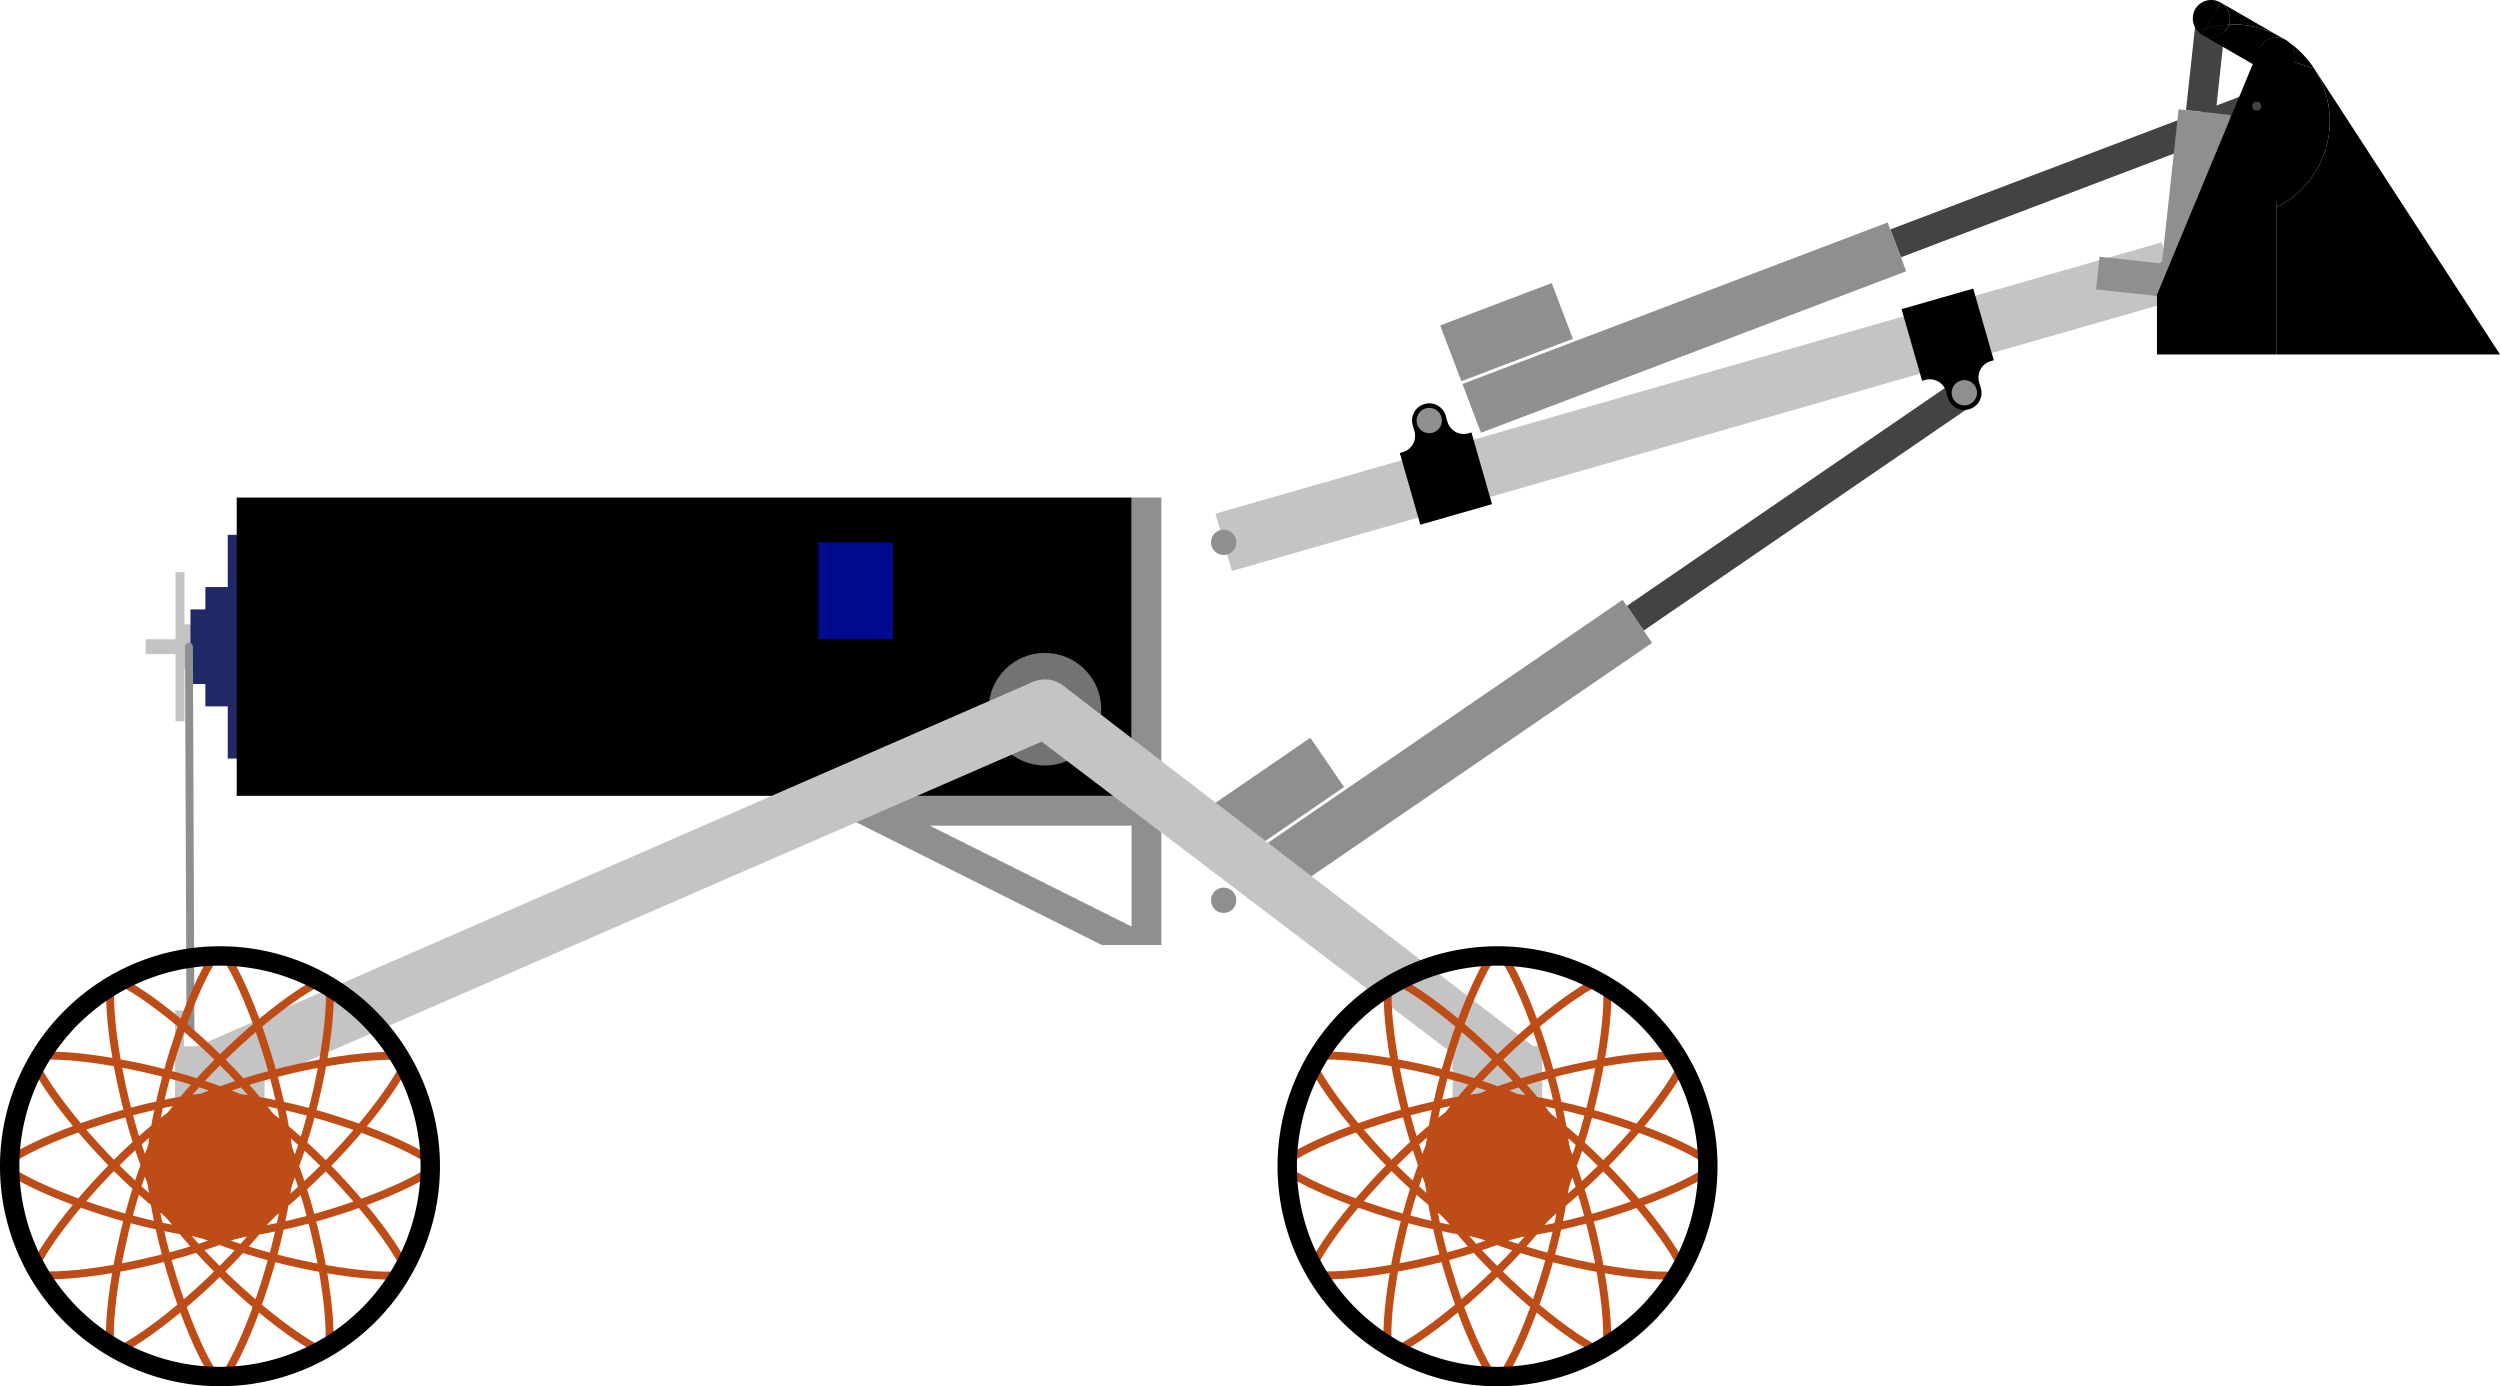 <?xml version="1.0" encoding="UTF-8" standalone="no"?>
<!-- Created with Inkscape (http://www.inkscape.org/) -->

<svg
   width="167.622mm"
   height="92.946mm"
   viewBox="0 0 167.622 92.946"
   version="1.1"
   id="svg5"
   inkscape:version="1.4 (86a8ad7, 2024-10-11)"
   sodipodi:docname="Rover-Logo.svg"
   inkscape:export-filename="Rover-Logo.png"
   inkscape:export-xdpi="180"
   inkscape:export-ydpi="180"
   xmlns:inkscape="http://www.inkscape.org/namespaces/inkscape"
   xmlns:sodipodi="http://sodipodi.sourceforge.net/DTD/sodipodi-0.dtd"
   xmlns:xlink="http://www.w3.org/1999/xlink"
   xmlns="http://www.w3.org/2000/svg"
   xmlns:svg="http://www.w3.org/2000/svg">
  <sodipodi:namedview
     id="namedview7"
     pagecolor="#bdbdbd"
     bordercolor="#ffffff"
     borderopacity="1"
     inkscape:showpageshadow="0"
     inkscape:pageopacity="0"
     inkscape:pagecheckerboard="true"
     inkscape:deskcolor="#505050"
     inkscape:document-units="mm"
     showgrid="false"
     inkscape:zoom="2"
     inkscape:cx="297.25"
     inkscape:cy="163"
     inkscape:window-width="2344"
     inkscape:window-height="1401"
     inkscape:window-x="1024"
     inkscape:window-y="0"
     inkscape:window-maximized="0"
     inkscape:current-layer="layer3"
     showguides="false"
     inkscape:lockguides="true">
    <sodipodi:guide
       position="82.046,56.585"
       orientation="-0.276,0.961"
       id="guide22"
       inkscape:locked="true"
       inkscape:label=""
       inkscape:color="rgb(0,134,229)" />
    <sodipodi:guide
       position="82.046,56.585"
       orientation="0,-1"
       id="guide23"
       inkscape:locked="true" />
    <sodipodi:guide
       position="82.046,32.585"
       orientation="0,-1"
       id="guide24"
       inkscape:locked="true" />
    <sodipodi:guide
       position="82.046,32.585"
       orientation="-0.565,0.825"
       id="guide25"
       inkscape:locked="true"
       inkscape:label=""
       inkscape:color="rgb(0,134,229)" />
    <sodipodi:guide
       position="95.829,64.75"
       orientation="-0.355,0.935"
       id="guide29"
       inkscape:locked="true"
       inkscape:label=""
       inkscape:color="rgb(0,134,229)" />
  </sodipodi:namedview>
  <defs
     id="defs2">
    <linearGradient
       id="swatch37"
       inkscape:swatch="solid">
      <stop
         style="stop-color:#c4c4c5;stop-opacity:1;"
         offset="0"
         id="stop37" />
    </linearGradient>
    <inkscape:path-effect
       effect="fillet_chamfer"
       id="path-effect32"
       is_visible="true"
       lpeversion="1"
       nodesatellites_param="F,0,0,1,0,0,0,1 @ F,0,0,1,0,0,0,1 @ C,0,0,1,0,2,0,1 @ C,0,0,1,0,2,0,1"
       radius="0"
       unit="px"
       method="auto"
       mode="F"
       chamfer_steps="1"
       flexible="false"
       use_knot_distance="true"
       apply_no_radius="true"
       apply_with_radius="true"
       only_selected="false"
       hide_knots="false" />
    <inkscape:path-effect
       effect="fillet_chamfer"
       id="path-effect31"
       is_visible="true"
       lpeversion="1"
       nodesatellites_param="F,0,0,1,0,0,0,1 @ F,0,0,1,0,2,0,1 @ F,0,0,1,0,2,0,1 @ F,0,0,1,0,0,0,1"
       radius="0"
       unit="px"
       method="auto"
       mode="F"
       chamfer_steps="1"
       flexible="false"
       use_knot_distance="true"
       apply_no_radius="true"
       apply_with_radius="true"
       only_selected="false"
       hide_knots="false" />
    <inkscape:path-effect
       effect="fillet_chamfer"
       id="path-effect30"
       is_visible="true"
       lpeversion="1"
       nodesatellites_param="F,0,0,1,0,0,0,1 @ F,0,0,1,0,2,0,1 @ F,0,0,1,0,2,0,1 @ F,0,0,1,0,0,0,1"
       radius="0"
       unit="px"
       method="auto"
       mode="F"
       chamfer_steps="1"
       flexible="false"
       use_knot_distance="true"
       apply_no_radius="true"
       apply_with_radius="true"
       only_selected="false"
       hide_knots="false" />
    <linearGradient
       id="swatch21"
       inkscape:swatch="solid">
      <stop
         style="stop-color:#000b8e;stop-opacity:1;"
         offset="0"
         id="stop21" />
    </linearGradient>
    <linearGradient
       id="swatch20"
       inkscape:swatch="solid"
       gradientTransform="translate(-118.274,131.105)">
      <stop
         style="stop-color:#434344;stop-opacity:1;"
         offset="0"
         id="stop20" />
    </linearGradient>
    <linearGradient
       id="swatch19"
       inkscape:swatch="solid"
       gradientTransform="translate(-201.773,-40.465)">
      <stop
         style="stop-color:#8f8f91;stop-opacity:1;"
         offset="0"
         id="stop19" />
    </linearGradient>
    <linearGradient
       id="swatch18">
      <stop
         style="stop-color:#cac8be;stop-opacity:1;"
         offset="0"
         id="stop18" />
    </linearGradient>
    <linearGradient
       id="swatch22"
       inkscape:swatch="solid">
      <stop
         style="stop-color:#bd4c17;stop-opacity:1;"
         offset="0"
         id="stop22" />
    </linearGradient>
    <linearGradient
       id="swatch17"
       inkscape:swatch="solid">
      <stop
         style="stop-color:#000000;stop-opacity:1;"
         offset="0"
         id="stop17" />
    </linearGradient>
    <inkscape:path-effect
       effect="copy_rotate"
       starting_point="153.79,54.055"
       origin="53.79,54.055"
       id="path-effect10"
       is_visible="true"
       lpeversion="1.2"
       lpesatellites=""
       method="normal"
       num_copies="12"
       starting_angle="0"
       rotation_angle="30"
       gap="-0.01"
       copies_to_360="true"
       mirror_copies="false"
       split_items="false"
       link_styles="false" />
    <inkscape:path-effect
       effect="copy_rotate"
       starting_point="0,0"
       origin="60,54.05"
       id="path-effect9"
       is_visible="true"
       lpeversion="1.2"
       lpesatellites=""
       method="normal"
       num_copies="4"
       starting_angle="0"
       rotation_angle="0"
       gap="-0.01"
       copies_to_360="true"
       mirror_copies="true"
       split_items="false"
       link_styles="false" />
    <inkscape:path-effect
       effect="mirror_symmetry"
       start_point="53.8,40.45"
       end_point="53.8,54.1"
       center_point="53.8,47.275"
       id="path-effect8"
       is_visible="true"
       lpeversion="1.2"
       lpesatellites=""
       mode="free"
       discard_orig_path="false"
       fuse_paths="false"
       oposite_fuse="false"
       split_items="false"
       split_open="false"
       link_styles="false" />
    <inkscape:path-effect
       effect="copy_rotate"
       starting_point="0,0"
       origin="49.1,47.39"
       id="path-effect7"
       is_visible="true"
       lpeversion="1.2"
       lpesatellites=""
       method="normal"
       num_copies="12"
       starting_angle="0"
       rotation_angle="30"
       gap="0.32"
       copies_to_360="true"
       mirror_copies="false"
       split_items="false"
       link_styles="false" />
    <inkscape:path-effect
       effect="fillet_chamfer"
       id="path-effect2"
       is_visible="true"
       lpeversion="1"
       nodesatellites_param="F,0,0,1,0,0,0,1 @ F,0,0,1,0,0,0,1 @ F,0,0,1,0,1.142,0,1 @ F,0,1,1,0,1.142,0,1 @ F,0,1,1,0,1.142,0,1 @ F,0,1,1,0,1.142,0,1 @ F,0,0,1,0,0,0,1 @ F,0,0,1,0,0,0,1"
       radius="0"
       unit="px"
       method="auto"
       mode="F"
       chamfer_steps="1"
       flexible="false"
       use_knot_distance="true"
       apply_no_radius="true"
       apply_with_radius="true"
       only_selected="false"
       hide_knots="false" />
    <inkscape:path-effect
       effect="fillet_chamfer"
       id="path-effect1"
       is_visible="true"
       lpeversion="1"
       nodesatellites_param="F,0,0,1,0,0,0,1 @ F,0,0,1,0,0,0,1 @ F,0,0,1,0,0,0,1 @ F,0,0,1,0,0,0,1 @ F,0,0,1,0,0,0,1 @ F,0,0,1,0,0,0,1 @ F,0,0,1,0,0,0,1 @ F,0,0,1,0,0,0,1"
       radius="0"
       unit="px"
       method="auto"
       mode="F"
       chamfer_steps="1"
       flexible="false"
       use_knot_distance="true"
       apply_no_radius="true"
       apply_with_radius="true"
       only_selected="false"
       hide_knots="false" />
    <inkscape:path-effect
       effect="tiling"
       id="path-effect17961"
       is_visible="true"
       lpeversion="1"
       unit="mm"
       seed="1;1"
       lpesatellites=""
       num_rows="1"
       num_cols="2"
       gapx="58.8"
       gapy="0"
       offset="0"
       offset_type="false"
       scale="0"
       rotate="0"
       mirrorrowsx="false"
       mirrorrowsy="false"
       mirrorcolsx="false"
       mirrorcolsy="false"
       mirrortrans="false"
       shrink_interp="false"
       split_items="false"
       link_styles="false"
       interpolate_scalex="false"
       interpolate_scaley="true"
       interpolate_rotatex="false"
       interpolate_rotatey="true"
       random_scale="false"
       random_rotate="false"
       random_gap_y="false"
       random_gap_x="false"
       transformorigin="" />
    <inkscape:path-effect
       effect="tiling"
       id="path-effect17907"
       is_visible="true"
       lpeversion="1"
       unit="mm"
       seed="1;1"
       lpesatellites=""
       num_rows="1"
       num_cols="2"
       gapx="73.7"
       gapy="0"
       offset="0"
       offset_type="false"
       scale="0"
       rotate="0"
       mirrorrowsx="false"
       mirrorrowsy="false"
       mirrorcolsx="false"
       mirrorcolsy="false"
       mirrortrans="false"
       shrink_interp="false"
       split_items="false"
       link_styles="false"
       interpolate_scalex="false"
       interpolate_scaley="true"
       interpolate_rotatex="false"
       interpolate_rotatey="true"
       random_scale="false"
       random_rotate="false"
       random_gap_y="false"
       random_gap_x="false"
       transformorigin="" />
    <linearGradient
       inkscape:collect="always"
       xlink:href="#swatch17"
       id="linearGradient17"
       x1="55"
       y1="19"
       x2="115"
       y2="19"
       gradientUnits="userSpaceOnUse" />
    <linearGradient
       inkscape:collect="always"
       xlink:href="#swatch19"
       id="linearGradient19"
       x1="185.6"
       y1="96.15"
       x2="220"
       y2="96.15"
       gradientUnits="userSpaceOnUse" />
    <linearGradient
       inkscape:collect="always"
       xlink:href="#swatch20"
       id="linearGradient20"
       x1="238.025"
       y1="22.604"
       x2="265.025"
       y2="22.604"
       gradientUnits="userSpaceOnUse" />
    <linearGradient
       inkscape:collect="always"
       xlink:href="#swatch21"
       id="linearGradient21"
       x1="94"
       y1="15.25"
       x2="99"
       y2="15.25"
       gradientUnits="userSpaceOnUse" />
    <linearGradient
       inkscape:collect="always"
       xlink:href="#swatch22"
       id="linearGradient22"
       x1="1.3"
       y1="78.196"
       x2="28.2"
       y2="78.196"
       gradientUnits="userSpaceOnUse" />
    <linearGradient
       inkscape:collect="always"
       xlink:href="#swatch37"
       id="linearGradient37"
       x1="12.253"
       y1="59.299"
       x2="102.898"
       y2="59.299"
       gradientUnits="userSpaceOnUse" />
  </defs>
  <g
     id="g8"
     inkscape:label="Main Rover"
     transform="translate(-39.13,-5.639)">
    <g
       inkscape:groupmode="layer"
       id="layer4"
       inkscape:label="Bucket Assy"
       transform="translate(0,30)">
      <g
         id="g50-6"
         inkscape:label="Bottom Lin Act"
         style="display:inline"
         inkscape:transform-center-x="-23.955941"
         inkscape:transform-center-y="-16.836187"
         transform="rotate(-34.418,53.773,172.535)">
        <rect
           style="fill:url(#linearGradient20);fill-opacity:1;stroke:none;stroke-width:3.851;stroke-linecap:square;stroke-linejoin:round;stroke-miterlimit:10;stroke-dasharray:none;stroke-opacity:1;paint-order:normal"
           id="rect33525-4-1"
           width="27"
           height="2"
           x="238.025"
           y="21.604"
           inkscape:label="Arm"
           transform="translate(-18.025,75.396)" />
        <g
           id="g47-5-8"
           inkscape:label="Long Motor Assy"
           style="fill:url(#linearGradient19);fill-opacity:1">
          <rect
             style="fill:url(#linearGradient19);fill-opacity:1;stroke:none;stroke-width:8.088;stroke-linecap:square;stroke-linejoin:round;stroke-miterlimit:10;stroke-dasharray:none;stroke-opacity:1;paint-order:normal"
             id="rect26191-1-6-7"
             width="30.5"
             height="3.5"
             x="189.5"
             y="96.5"
             inkscape:label="Body" />
          <g
             id="g58"
             inkscape:label="Fixed"
             style="fill:url(#linearGradient19);fill-opacity:1">
            <rect
               style="display:inline;fill:url(#linearGradient19);fill-opacity:1;stroke:none;stroke-width:3.8;stroke-linecap:square;stroke-linejoin:round;stroke-miterlimit:10;stroke-dasharray:none;stroke-opacity:1;paint-order:normal"
               id="rect25463-7-7-2"
               width="1.9"
               height="1.9"
               x="185.6"
               y="97.05"
               inkscape:label="Mount" />
            <rect
               style="fill:url(#linearGradient19);fill-opacity:1;stroke:none;stroke-width:3.8;stroke-linecap:square;stroke-linejoin:round;stroke-miterlimit:10;stroke-dasharray:none;stroke-opacity:1;paint-order:normal"
               id="rect27645-1-1-9"
               width="8"
               height="4"
               x="189.5"
               y="92.3"
               inkscape:label="Motor" />
            <rect
               style="display:inline;fill:url(#linearGradient19);fill-opacity:1;stroke:none;stroke-width:3.752;stroke-linecap:square;stroke-linejoin:round;stroke-miterlimit:10;stroke-dasharray:none;stroke-opacity:1;paint-order:normal"
               id="rect23954-1-2-9"
               width="2.2"
               height="7.7"
               x="187.4"
               y="92.3"
               ry="0"
               inkscape:label="Baseplate" />
          </g>
        </g>
      </g>
      <g
         id="g55"
         inkscape:label="Top Lin Act"
         inkscape:transform-center-x="-27.303747"
         inkscape:transform-center-y="-10.221306"
         style="display:inline"
         transform="rotate(-20.8,-105.78,136.98)">
        <rect
           style="display:inline;fill:#434344;fill-opacity:1;stroke:none;stroke-width:3.851;stroke-linecap:square;stroke-linejoin:round;stroke-miterlimit:10;stroke-dasharray:none;stroke-opacity:1;paint-order:normal"
           id="rect33525-4-1-5"
           width="25.9"
           height="2"
           x="220"
           y="97"
           inkscape:label="Arm"
           transform="translate(-20)" />
        <use
           x="0"
           y="0"
           xlink:href="#g47-5-8"
           id="use55"
           style="display:inline"
           transform="translate(-20)" />
      </g>
      <g
         id="g33475"
         inkscape:label="Bottom Act'r Mnt"
         style="display:inline"
         transform="translate(0,-0.5)">
        <path
           style="fill:#000000;fill-opacity:1;stroke:none;stroke-width:4;stroke-linecap:square;stroke-linejoin:round;stroke-miterlimit:10;stroke-dasharray:none;stroke-opacity:1;paint-order:normal"
           id="rect32047"
           width="6"
           height="6"
           x="117"
           y="33.5"
           inkscape:label="Mount"
           inkscape:path-effect="#path-effect30"
           sodipodi:type="rect"
           d="m 117,33.5 h 4 a 2,2 45 0 1 2,2 l 0,2 a 2,2 135 0 1 -2,2 h -4 z" />
        <g
           id="g2"
           inkscape:label="Bearing">
          <circle
             style="fill:#8f8f91;fill-opacity:1;stroke:none;stroke-width:5.095;stroke-linecap:square;stroke-linejoin:round;stroke-miterlimit:10;stroke-dasharray:none;stroke-opacity:1;paint-order:normal"
             id="path3842-6"
             cx="121.176"
             cy="36.5"
             r="0.85"
             inkscape:label="Bearing" />
        </g>
      </g>
      <g
         id="g4"
         inkscape:label="Main Arm"
         transform="rotate(-16,67.812,19.5)"
         inkscape:transform-center-x="-31.721636"
         inkscape:transform-center-y="-9.0960326"
         style="display:inline">
        <rect
           style="fill:url(#swatch37);fill-opacity:1;stroke:none;stroke-width:3.075;stroke-linecap:square;stroke-linejoin:round;stroke-miterlimit:10;stroke-dasharray:none;stroke-opacity:1;paint-order:normal"
           id="rect37408"
           width="66"
           height="4"
           x="121.176"
           y="25"
           inkscape:transform-center-x="-33"
           inkscape:label="Bar" />
        <g
           id="g3"
           inkscape:label="Rear Act'r Mnt"
           transform="translate(-60.824,-70.5)"
           inkscape:transform-center-x="2.5024414e-06"
           inkscape:transform-center-y="-1.3500004">
          <path
             style="fill:#000000;fill-opacity:1;stroke:none;stroke-width:3.8;stroke-linecap:square;stroke-linejoin:round;stroke-miterlimit:10;stroke-dasharray:none;stroke-opacity:1;paint-order:normal"
             d="m 195,100 v -5 l 0.208,0 A 1.142,1.142 135 0 0 196.35,93.858 l 0,-0.416 A 1.142,1.142 135 0 1 197.492,92.3 h 0.016 a 1.142,1.142 45 0 1 1.142,1.142 l 0,0.416 A 1.142,1.142 45 0 0 199.792,95 H 200 v 5 z"
             id="path39647"
             sodipodi:nodetypes="ccccccccc"
             inkscape:path-effect="#path-effect2"
             inkscape:original-d="m 195,100 v -5 h 1.35 v -2.7 h 2.3 V 95 H 200 v 5 z"
             inkscape:label="Mount" />
          <use
             x="0"
             y="0"
             xlink:href="#g2"
             id="use2"
             transform="translate(76.324,56.95)"
             style="display:inline"
             inkscape:label="Bearing" />
        </g>
        <use
           x="0"
           y="0"
           xlink:href="#g3"
           inkscape:transform-center-x="3.5024414e-06"
           inkscape:transform-center-y="1.3500006"
           id="use3"
           transform="rotate(180,154.176,27)"
           inkscape:label="Fwd Act'r Mnt" />
      </g>
      <use
         x="0"
         y="0"
         xlink:href="#g33475"
         id="use37320"
         transform="translate(-2.9791666e-7,-24)"
         inkscape:label="Top Act'r Mnt" />
      <g
         id="g5"
         inkscape:label="Bucket"
         style="display:inline"
         transform="translate(-8.248,-100.596)">
        <use
           x="0"
           y="0"
           xlink:href="#g33475"
           id="use4"
           transform="rotate(-169.8,159.628,62.003)"
           inkscape:label="Lower Mount"
           inkscape:transform-center-x="3.8286003"
           inkscape:transform-center-y="-3.6609255" />
        <g
           id="g50"
           inkscape:label="Jaws  Lin Act"
           style="display:inline"
           inkscape:transform-center-x="1.0669826"
           inkscape:transform-center-y="-9.2383711"
           transform="rotate(-83.8,199.517,104.828)">
          <rect
             style="fill:#434344;fill-opacity:1;stroke:none;stroke-width:3.851;stroke-linecap:square;stroke-linejoin:round;stroke-miterlimit:10;stroke-dasharray:none;stroke-opacity:1;paint-order:normal"
             id="rect33525-4"
             width="7"
             height="2"
             x="238.025"
             y="21.604"
             inkscape:label="Arm"
             transform="translate(-18.025,75.396)" />
          <g
             id="g47-5"
             inkscape:label="Short Motor Assy"
             style="fill:#8f8f91;fill-opacity:1">
            <rect
               style="fill:#8f8f91;fill-opacity:1;stroke:none;stroke-width:8.088;stroke-linecap:square;stroke-linejoin:round;stroke-miterlimit:10;stroke-dasharray:none;stroke-opacity:1;paint-order:normal"
               id="rect26191-1-6"
               width="10.5"
               height="3.5"
               x="209.5"
               y="96.5"
               inkscape:label="Body" />
            <use
               x="0"
               y="0"
               xlink:href="#g58"
               id="use58"
               inkscape:label="Fixed"
               style="display:inline;fill:#8f8f91;fill-opacity:1"
               transform="translate(20)" />
          </g>
        </g>
        <g
           id="g46"
           inkscape:label="Jaws"
           style="display:inline;fill:#000000;fill-opacity:1"
           sodipodi:insensitive="true">
          <g
             id="g6"
             inkscape:label="Back Face"
             transform="translate(-8)"
             style="display:inline;fill:#000000;fill-opacity:1">
            <circle
               style="fill:#000000;fill-opacity:1;stroke-width:3.8;stroke-linecap:square;stroke-linejoin:round;stroke-miterlimit:10"
               id="path5"
               cx="208"
               cy="80"
               r="1.25" />
            <path
               style="fill:#000000;fill-opacity:1;stroke-width:3.8;stroke-linecap:square;stroke-linejoin:round;stroke-miterlimit:10"
               d="M 206.846,79.52 200,96 v 4 h 8 V 90 l 1.24,-9.844 z"
               id="path6"
               sodipodi:nodetypes="ccccccc" />
          </g>
          <g
             id="g45"
             inkscape:transform-center-x="-4.701134"
             inkscape:transform-center-y="8.1176629"
             inkscape:label="Front Face"
             style="display:inline;fill:#000000;fill-opacity:1">
            <path
               d="m 202.537,80.827 a 6.5,6.5 0 0 1 1.053,3.543 6.5,6.5 0 0 1 -3.59,5.779 v 9.851 h 15 L 202.54,80.828 Z"
               style="fill:#000000;fill-opacity:1;stroke-width:3.8;stroke-linecap:square;stroke-linejoin:round;stroke-miterlimit:10"
               id="path45" />
            <path
               d="m 201.185,80.386 a 1.25,1.25 0 0 1 -0.103,0.239 1.25,1.25 0 0 1 -1.082,0.604 v 1.308 a 2.5,2.5 0 0 1 0.03,0.363 2.5,2.5 0 0 1 -0.03,0.189 v 7.061 a 6.5,6.5 0 0 0 3.59,-5.779 6.5,6.5 0 0 0 -1.053,-3.543 z"
               style="fill:#000000;fill-opacity:1;stroke-width:3.8;stroke-linecap:square;stroke-linejoin:round;stroke-miterlimit:10"
               id="path44" />
            <path
               d="m 198.834,80.77 a 2.5,2.5 0 0 1 1.166,1.767 v -1.308 a 1.25,1.25 0 0 1 -0.625,-0.146 z"
               style="display:inline;fill:#000000;fill-opacity:1;stroke-width:3.8;stroke-linecap:square;stroke-linejoin:round;stroke-miterlimit:10"
               id="path43" />
            <path
               d="m 199.375,81.082 a 1.25,1.25 0 0 0 0.625,0.146 v -1.229 z"
               style="fill:#000000;fill-opacity:1;stroke-width:3.8;stroke-linecap:square;stroke-linejoin:round;stroke-miterlimit:10"
               id="path42" />
            <path
               d="m 200,80 v 1.229 a 1.25,1.25 0 0 0 1.082,-0.604 1.25,1.25 0 0 0 0.103,-0.239 z"
               style="fill:#000000;fill-opacity:1;stroke-width:3.8;stroke-linecap:square;stroke-linejoin:round;stroke-miterlimit:10"
               id="path41" />
            <path
               d="m 201.185,80.386 1.352,0.441 a 6.5,6.5 0 0 0 -1.911,-1.909 1.25,1.25 0 0 1 0.559,1.468 z"
               style="display:inline;fill:#000000;fill-opacity:1;stroke-width:3.8;stroke-linecap:square;stroke-linejoin:round;stroke-miterlimit:10"
               id="path40" />
            <path
               d="m 200,80 1.185,0.387 a 1.25,1.25 0 0 0 -0.56,-1.469 z"
               style="fill:#000000;fill-opacity:1;stroke-width:3.8;stroke-linecap:square;stroke-linejoin:round;stroke-miterlimit:10"
               id="path39" />
            <path
               d="m 199.375,81.082 1.25,-2.165 a 1.25,1.25 0 0 0 -1.707,0.457 1.25,1.25 0 0 0 0.457,1.707 z"
               style="fill:#000000;fill-opacity:1;stroke-width:3.8;stroke-linecap:square;stroke-linejoin:round;stroke-miterlimit:10"
               id="path38" />
            <path
               d="m 196.269,76.403 a 1.25,1.25 0 0 1 0.553,1.494 6.5,6.5 0 0 1 0.268,-0.026 6.5,6.5 0 0 1 2.963,0.717 z"
               style="fill:#000000;fill-opacity:1;stroke-width:3.8;stroke-linecap:square;stroke-linejoin:round;stroke-miterlimit:10"
               id="path37" />
            <path
               d="m 196.822,77.897 a 1.25,1.25 0 0 1 -0.095,0.213 1.25,1.25 0 0 1 -1.707,0.457 l 3.704,2.139 a 2.5,2.5 0 0 1 0.111,0.064 l 0.541,0.313 a 1.25,1.25 0 0 1 -0.457,-1.707 1.25,1.25 0 0 1 1.706,-0.458 l -0.572,-0.33 a 6.5,6.5 0 0 0 -2.963,-0.717 6.5,6.5 0 0 0 -0.268,0.026 z"
               style="fill:#000000;fill-opacity:1;stroke-width:3.8;stroke-linecap:square;stroke-linejoin:round;stroke-miterlimit:10"
               id="path36" />
            <path
               d="m 195.019,78.567 0.23,-0.399 a 6.5,6.5 0 0 0 -0.509,0.155 1.25,1.25 0 0 0 0.279,0.244 z"
               style="fill:#000000;fill-opacity:1;stroke-width:3.8;stroke-linecap:square;stroke-linejoin:round;stroke-miterlimit:10"
               id="path35" />
            <path
               d="m 196.822,77.897 a 6.5,6.5 0 0 0 -1.573,0.272 l -0.23,0.399 a 1.25,1.25 0 0 0 1.707,-0.457 1.25,1.25 0 0 0 0.095,-0.213 z"
               style="fill:#000000;fill-opacity:1;stroke-width:3.8;stroke-linecap:square;stroke-linejoin:round;stroke-miterlimit:10"
               id="path34" />
            <path
               d="m 196.269,76.403 -1.02,1.766 a 6.5,6.5 0 0 1 1.573,-0.272 1.25,1.25 0 0 0 -0.553,-1.494 z"
               style="fill:#000000;fill-opacity:1;stroke-width:3.8;stroke-linecap:square;stroke-linejoin:round;stroke-miterlimit:10"
               id="path33" />
            <path
               d="m 195.807,76.245 a 1.25,1.25 0 0 0 -1.246,0.614 1.25,1.25 0 0 0 0.179,1.463 6.5,6.5 0 0 1 0.509,-0.155 l 1.02,-1.766 a 1.25,1.25 0 0 0 -0.461,-0.157 z"
               style="fill:#000000;fill-opacity:1;stroke-width:3.8;stroke-linecap:square;stroke-linejoin:round;stroke-miterlimit:10"
               id="path32" />
          </g>
        </g>
        <circle
           style="fill:#434344;fill-opacity:1;stroke-width:3.8;stroke-linecap:square;stroke-linejoin:round;stroke-miterlimit:10"
           id="path46"
           cx="198.689"
           cy="83.355"
           r="0.3"
           inkscape:label="Tilt Act Mount" />
      </g>
      <path
         id="path15"
         style="display:inline;fill:#8f8f91;fill-opacity:1;stroke:none;stroke-width:0.53;stroke-linecap:round;stroke-linejoin:round;stroke-miterlimit:10;stroke-opacity:1"
         d="M 115,9 V 29 H 93 l 20,10 h 4 V 9 Z M 101.472,31 115,31 v 6.764 z"
         sodipodi:nodetypes="ccccccccccc"
         inkscape:label="Bracing" />
    </g>
    <g
       inkscape:label="Rover Body"
       inkscape:groupmode="layer"
       id="layer1"
       transform="translate(0,30)"
       style="display:inline"
       inkscape:highlight-color="#7c7c7c">
      <g
         id="g14"
         inkscape:label="Crossbar"
         transform="translate(2.93,-3.843)">
        <g
           id="g10"
           inkscape:label="Arm"
           transform="translate(1.01,5.888)"
           style="fill:#c4c4c5;fill-opacity:1;stroke:none;stroke-opacity:1">
          <rect
             style="fill:#c4c4c5;fill-opacity:1;stroke:none;stroke-width:0.53;stroke-linecap:round;stroke-linejoin:round;stroke-miterlimit:10;stroke-opacity:1"
             id="rect4"
             width="2.1"
             height="1"
             x="44.959"
             y="16.454" />
          <rect
             style="fill:#c4c4c5;fill-opacity:1;stroke:none;stroke-width:0.53;stroke-linecap:round;stroke-linejoin:round;stroke-miterlimit:10;stroke-opacity:1"
             id="rect5"
             height="10"
             x="46.959"
             y="11.954"
             width="0.6" />
          <rect
             style="fill:#c4c4c5;fill-opacity:1;stroke:none;stroke-width:0.53;stroke-linecap:round;stroke-linejoin:round;stroke-miterlimit:10;stroke-opacity:1"
             id="rect9"
             width="0.6"
             height="3"
             x="47.46"
             y="15.454" />
        </g>
        <g
           id="g9"
           inkscape:label="Bearing"
           style="fill:#212866;fill-opacity:1">
          <rect
             style="fill:#212866;fill-opacity:1;stroke-width:0.53;stroke-linecap:round;stroke-linejoin:round;stroke-miterlimit:10"
             id="rect6"
             width="1.2"
             height="15"
             x="51.47"
             y="15.343" />
          <rect
             style="fill:#212866;fill-opacity:1;stroke-width:0.53;stroke-linecap:round;stroke-linejoin:round;stroke-miterlimit:10"
             id="rect7"
             width="1.6"
             height="8"
             x="49.97"
             y="18.843" />
          <rect
             style="fill:#212866;fill-opacity:1;stroke-width:0.53;stroke-linecap:round;stroke-linejoin:round;stroke-miterlimit:10"
             id="rect8"
             width="1.1"
             height="5"
             x="48.97"
             y="20.343" />
        </g>
        <path
           style="display:inline;fill:none;fill-opacity:1;stroke:#8f8f91;stroke-width:0.53;stroke-linecap:round;stroke-linejoin:round;stroke-miterlimit:10;stroke-opacity:1"
           d="m 51.8,19 0.1,25.728"
           id="path14"
           sodipodi:nodetypes="cc"
           inkscape:label="Pushrod"
           transform="translate(-2.93,3.843)" />
      </g>
      <rect
         style="fill:url(#linearGradient17);fill-opacity:1;stroke:none;stroke-width:1.415;stroke-dasharray:none;stroke-opacity:1"
         id="rect5986"
         width="60"
         height="20"
         x="55"
         y="9"
         inkscape:label="Main Body" />
      <circle
         style="fill:#737371;stroke-width:0.53;stroke-linecap:round;stroke-linejoin:round;stroke-miterlimit:10"
         id="path4"
         cx="109.19"
         cy="23.19"
         inkscape:label="Arm mount bearing"
         r="3.775" />
      <rect
         style="fill:url(#linearGradient21);fill-opacity:1;stroke-width:0.53;stroke-linecap:round;stroke-linejoin:round;stroke-miterlimit:10"
         id="rect12"
         width="5"
         height="6.5"
         x="94"
         y="12"
         inkscape:label="Connector Mount" />
    </g>
    <g
       inkscape:groupmode="layer"
       id="layer3"
       inkscape:label="Suspension"
       style="display:inline"
       transform="translate(-3.6759885e-4,30)">
      <g
         id="g1"
         inkscape:label="Mounting Assembly"
         style="display:inline;fill:#c4c4c5;fill-opacity:1">
        <g
           id="g11"
           inkscape:label="R Wheel Mount"
           transform="translate(-0.02)"
           sodipodi:insensitive="true"
           style="fill:#c4c4c5;fill-opacity:1">
          <rect
             style="fill:#c4c4c5;fill-opacity:1;stroke:none;stroke-width:0.53;stroke-linecap:round;stroke-linejoin:round;stroke-miterlimit:10;stroke-dasharray:none;stroke-opacity:1"
             id="rect10"
             width="6"
             height="11"
             x="50.89"
             y="45.79" />
          <rect
             style="fill:#c4c4c5;fill-opacity:1;stroke:none;stroke-width:0.53;stroke-linecap:round;stroke-linejoin:round;stroke-miterlimit:10;stroke-dasharray:none;stroke-opacity:1"
             id="rect11"
             width="0.6"
             height="7"
             x="50.89"
             y="43.39" />
        </g>
        <g
           id="g12"
           inkscape:label="F Wheel Mount"
           transform="translate(75.368,-0.185)"
           style="display:inline;fill:#c4c4c5;fill-opacity:1"
           sodipodi:insensitive="true">
          <rect
             style="fill:#c4c4c5;fill-opacity:1;stroke:none;stroke-width:0.53;stroke-linecap:round;stroke-linejoin:round;stroke-miterlimit:10;stroke-dasharray:none;stroke-opacity:1"
             id="rect10-2"
             width="6"
             height="11"
             x="61.16"
             y="45.975" />
          <rect
             style="fill:#c4c4c5;fill-opacity:1;stroke:none;stroke-width:0.53;stroke-linecap:round;stroke-linejoin:round;stroke-miterlimit:10;stroke-dasharray:none;stroke-opacity:1"
             id="rect11-4"
             width="0.6"
             height="4.6"
             x="66.56"
             y="45.975" />
        </g>
        <g
           id="g13"
           inkscape:label="Arm"
           sodipodi:insensitive="true"
           style="fill:#c4c4c5;fill-opacity:1">
          <path
             style="display:inline;fill:#c4c4c5;fill-opacity:1;stroke:none;stroke-width:0.53;stroke-linecap:round;stroke-linejoin:round;stroke-miterlimit:10;stroke-dasharray:none;stroke-opacity:1"
             d="M 51.47,50.39 V 46.183 l 56.92,-24.826 2.017,0.247 L 141.928,45.792 v 4.598 L 108.971,25.365"
             id="path11"
             sodipodi:nodetypes="ccccccc" />
          <circle
             style="fill:#c4c4c5;fill-opacity:1;stroke:none;stroke-width:0.53;stroke-linecap:round;stroke-linejoin:round;stroke-miterlimit:10;stroke-dasharray:none;stroke-opacity:1"
             id="path12"
             cx="109.19"
             cy="23.19"
             r="2" />
        </g>
      </g>
      <g
         id="layer2"
         inkscape:label="Wheels"
         transform="translate(-10.16,-5.475)"
         style="display:inline">
        <g
           id="g59"
           inkscape:label="Wheel R"
           transform="translate(9.94,5.21)">
          <g
             id="g7"
             inkscape:label="Spoke"
             transform="matrix(1,0,0,1,0.301,0.002)">
            <path
               style="display:inline;fill:none;fill-opacity:1;stroke:#bd4c17;stroke-width:0.53;stroke-linecap:round;stroke-linejoin:round;stroke-miterlimit:10;stroke-dasharray:none;stroke-opacity:1"
               d="m 49.1,54.101 c 0.444,-5.357 2.663,-11.321 4.05,-13.65 m 5.35,13.65 C 58.056,48.743 55.837,42.78 54.45,40.45 M 49.751,56.439 C 47.457,51.578 46.396,45.304 46.434,42.593 m 11.458,9.146 C 54.828,47.322 49.925,43.266 47.559,41.943 m 3.925,16.196 C 47.067,55.076 43.011,50.173 41.688,47.807 M 56.184,49.999 C 51.323,47.705 45.049,46.644 42.338,46.681 M 53.836,58.745 C 48.478,58.301 42.515,56.082 40.185,54.695 m 13.65,-5.35 c -5.357,0.444 -11.321,2.663 -13.65,4.05 m 15.989,4.699 c -4.862,2.294 -11.136,3.355 -13.846,3.318 m 9.146,-11.458 c -4.417,3.063 -8.473,7.966 -9.796,10.333 m 16.196,-3.925 c -3.063,4.417 -7.966,8.473 -10.333,9.796 M 49.734,51.661 C 47.44,56.522 46.379,62.796 46.416,65.507 M 58.48,54.009 C 58.036,59.367 55.817,65.33 54.43,67.66 M 49.08,54.009 c 0.444,5.357 2.663,11.321 4.05,13.65 M 57.829,51.671 c 2.294,4.862 3.355,11.136 3.318,13.846 M 49.688,56.371 c 3.063,4.417 7.966,8.473 10.333,9.796 M 56.096,49.971 c 4.417,3.063 8.473,7.966 9.796,10.333 M 51.396,58.111 c 4.862,2.294 11.136,3.355 13.846,3.318 M 53.744,49.365 c 5.357,0.444 11.321,2.663 13.65,4.05 M 53.744,58.765 C 59.102,58.321 65.065,56.102 67.395,54.715 M 51.406,50.016 c 4.862,-2.294 11.136,-3.355 13.846,-3.318 m -9.146,11.458 c 4.417,-3.063 8.473,-7.966 9.796,-10.333 m -16.196,3.925 c 3.063,-4.417 7.966,-8.473 10.333,-9.796 M 57.846,56.449 c 2.294,-4.862 3.355,-11.136 3.318,-13.846"
               id="path2"
               sodipodi:nodetypes="cc"
               inkscape:path-effect="#path-effect8;#path-effect10"
               inkscape:original-d="M 49.100007,54.100522 C 49.54429,48.743406 51.762559,42.779517 53.150105,40.450415" />
          </g>
          <circle
             style="display:inline;fill:#bd4c17;fill-opacity:1;stroke:none;stroke-width:3.8;stroke-linecap:square;stroke-linejoin:round;stroke-miterlimit:10"
             id="path1"
             cx="53.89"
             cy="53.79"
             r="5"
             inkscape:label="Hub"
             transform="translate(0.21,0.31)" />
          <path
             d="M 54.1,39.35 A 14.75,14.75 0 0 0 39.35,54.1 14.75,14.75 0 0 0 54.1,68.85 14.75,14.75 0 0 0 68.85,54.1 14.75,14.75 0 0 0 54.1,39.35 Z m 0,1.3 A 13.45,13.45 0 0 1 67.55,54.1 13.45,13.45 0 0 1 54.1,67.55 13.45,13.45 0 0 1 40.65,54.1 13.45,13.45 0 0 1 54.1,40.65 Z"
             style="display:inline;stroke-width:1.3"
             id="path3"
             inkscape:label="Tyre" />
        </g>
        <use
           x="0"
           y="0"
           xlink:href="#g59"
           id="use59"
           inkscape:label="Wheel F"
           transform="translate(85.658,-5.5499999e-5)" />
      </g>
    </g>
  </g>
  <g
     inkscape:groupmode="layer"
     id="layer5"
     inkscape:label="Simplified Overlay"
     style="display:none">
    <g
       id="g36"
       inkscape:label="Bucket">
      <g
         id="g34"
         inkscape:label="Lower Act"
         style="display:inline">
        <rect
           style="fill:url(#swatch19);fill-opacity:1;stroke:none;stroke-width:3.7;stroke-linecap:round;stroke-linejoin:round;stroke-miterlimit:10;stroke-dasharray:none;stroke-opacity:1"
           id="rect30"
           width="10.1"
           height="7.7"
           x="34.415"
           y="90.468"
           inkscape:transform-center-x="-3.8109856"
           inkscape:transform-center-y="0.41293083"
           transform="rotate(-34.418)"
           inkscape:label="Motor Assy" />
        <rect
           style="display:inline;fill:url(#swatch20);fill-opacity:1;stroke:none;stroke-width:3.7;stroke-linecap:round;stroke-linejoin:round;stroke-miterlimit:10;stroke-dasharray:none;stroke-opacity:1"
           id="rect34-5"
           width="26.7"
           height="3.5"
           x="66.095"
           y="95.313"
           inkscape:transform-center-x="-11.63054"
           inkscape:transform-center-y="-6.0000721"
           transform="rotate(-34.973)"
           inkscape:label="Arm" />
      </g>
      <g
         id="g35"
         inkscape:label="Upper Act"
         style="display:inline">
        <use
           x="0"
           y="0"
           xlink:href="#rect30"
           inkscape:transform-center-x="3.2795908"
           inkscape:transform-center-y="5.4377654"
           id="use34"
           transform="rotate(12.834,231.5,106.175)"
           inkscape:label="Motor Assy"
           style="display:inline" />
        <rect
           style="display:inline;fill:url(#swatch20);fill-opacity:1;stroke:none;stroke-width:3.7;stroke-linecap:round;stroke-linejoin:round;stroke-miterlimit:10;stroke-dasharray:none;stroke-opacity:1"
           id="rect34"
           width="26"
           height="3.5"
           x="113.021"
           y="58.888"
           inkscape:transform-center-x="-6.3949507"
           inkscape:transform-center-y="-0.96069199"
           transform="rotate(-20.8)"
           inkscape:label="Arm" />
      </g>
      <rect
         style="display:inline;fill:url(#swatch20);fill-opacity:1;stroke:none;stroke-width:3.7;stroke-linecap:round;stroke-linejoin:round;stroke-miterlimit:10;stroke-dasharray:none;stroke-opacity:1"
         id="rect34-5-7"
         width="7"
         height="3.5"
         x="8.293"
         y="146.02"
         inkscape:transform-center-x="1.4199096"
         inkscape:transform-center-y="-3.1695978"
         transform="rotate(-83.875)"
         inkscape:label="Arm" />
      <use
         x="0"
         y="0"
         xlink:href="#rect30"
         inkscape:transform-center-x="-4.3728815"
         inkscape:transform-center-y="-4.6046617"
         id="use37"
         style="display:inline"
         transform="rotate(-49.382,71.124,-29.06)" />
      <use
         x="0"
         y="0"
         xlink:href="#g46"
         id="use35"
         inkscape:label="Jaws"
         style="display:inline"
         transform="translate(-47.378,-76.235)" />
      <path
         style="fill:url(#swatch19);stroke:none;stroke-width:5;stroke-linecap:round;stroke-linejoin:round;stroke-miterlimit:10;stroke-dasharray:none;stroke-opacity:1"
         d="m 53.87,53.361 20,10 h 4 V 33.361 L 75.87,33.361 v 20 z"
         id="path17"
         inkscape:label="Bracing" />
      <g
         id="g37"
         inkscape:label="Mounts">
        <use
           x="0"
           y="0"
           xlink:href="#rect32047"
           id="use31"
           style="display:inline"
           transform="translate(-39.13,23.861)"
           inkscape:label="Bottom Mount" />
        <use
           x="0"
           y="0"
           xlink:href="#use31"
           id="use32"
           transform="translate(-2.9791666e-7,-24)"
           inkscape:label="Top Act Mount" />
        <path
           style="fill:url(#swatch17);fill-opacity:1;stroke:none;stroke-width:3.7;stroke-linecap:round;stroke-linejoin:round;stroke-miterlimit:10;stroke-dasharray:none;stroke-opacity:1"
           id="rect32"
           width="5"
           height="7.7"
           x="-86.845"
           y="-60.068"
           inkscape:transform-center-x="-1.5762368"
           inkscape:transform-center-y="-3.5728888"
           transform="rotate(164)"
           inkscape:path-effect="#path-effect32"
           sodipodi:type="rect"
           d="m -86.845,-60.068 h 5 v 5.7 l -2,2 h -1 l -2,-2 z"
           inkscape:label="Lower Arm Act Mnt" />
        <use
           x="0"
           y="0"
           xlink:href="#rect32"
           inkscape:transform-center-x="1.6175794"
           inkscape:transform-center-y="4.1143128"
           id="use33"
           transform="rotate(180,113.768,27.265)"
           inkscape:label="Upper Arm Act Mnt" />
      </g>
    </g>
    <g
       id="g16"
       inkscape:label="Suspension"
       style="display:inline">
      <path
         style="display:inline;fill:none;fill-opacity:1;stroke:url(#linearGradient37);stroke-width:5;stroke-linecap:round;stroke-linejoin:round;stroke-miterlimit:10;stroke-dasharray:none"
         d="M 14.753,71.048 70.06,47.551 100.398,70.151"
         id="path16"
         sodipodi:nodetypes="ccc"
         inkscape:label="Arm" />
      <g
         id="g15"
         inkscape:label="Wheels">
        <g
           id="g39"
           inkscape:label="Wheel R"
           style="display:inline">
          <ellipse
             style="fill:#000000;fill-opacity:1;stroke-width:0.53;stroke-linecap:round;stroke-linejoin:round;stroke-miterlimit:10"
             id="path7-9"
             cx="14.74"
             cy="78.151"
             rx="14.74"
             ry="14.705"
             inkscape:label="Tyre" />
          <ellipse
             style="fill:url(#linearGradient22);stroke-width:0.53;stroke-linecap:round;stroke-linejoin:round;stroke-miterlimit:10"
             id="path7"
             cx="14.75"
             cy="78.196"
             rx="13.45"
             ry="13.45"
             inkscape:label="Hub" />
        </g>
        <use
           x="0"
           y="0"
           xlink:href="#g39"
           id="use40"
           inkscape:label="Wheel F"
           transform="translate(85.658,-1.5796279e-4)"
           style="display:inline" />
      </g>
      <rect
         style="fill:#212866;fill-opacity:1;stroke:none;stroke-width:5;stroke-linecap:round;stroke-linejoin:round;stroke-miterlimit:10;stroke-dasharray:none;stroke-opacity:1"
         id="rect16"
         width="3.5"
         height="15"
         x="12.37"
         y="35.861"
         inkscape:label="Crossbar Bearing" />
    </g>
  </g>
</svg>
